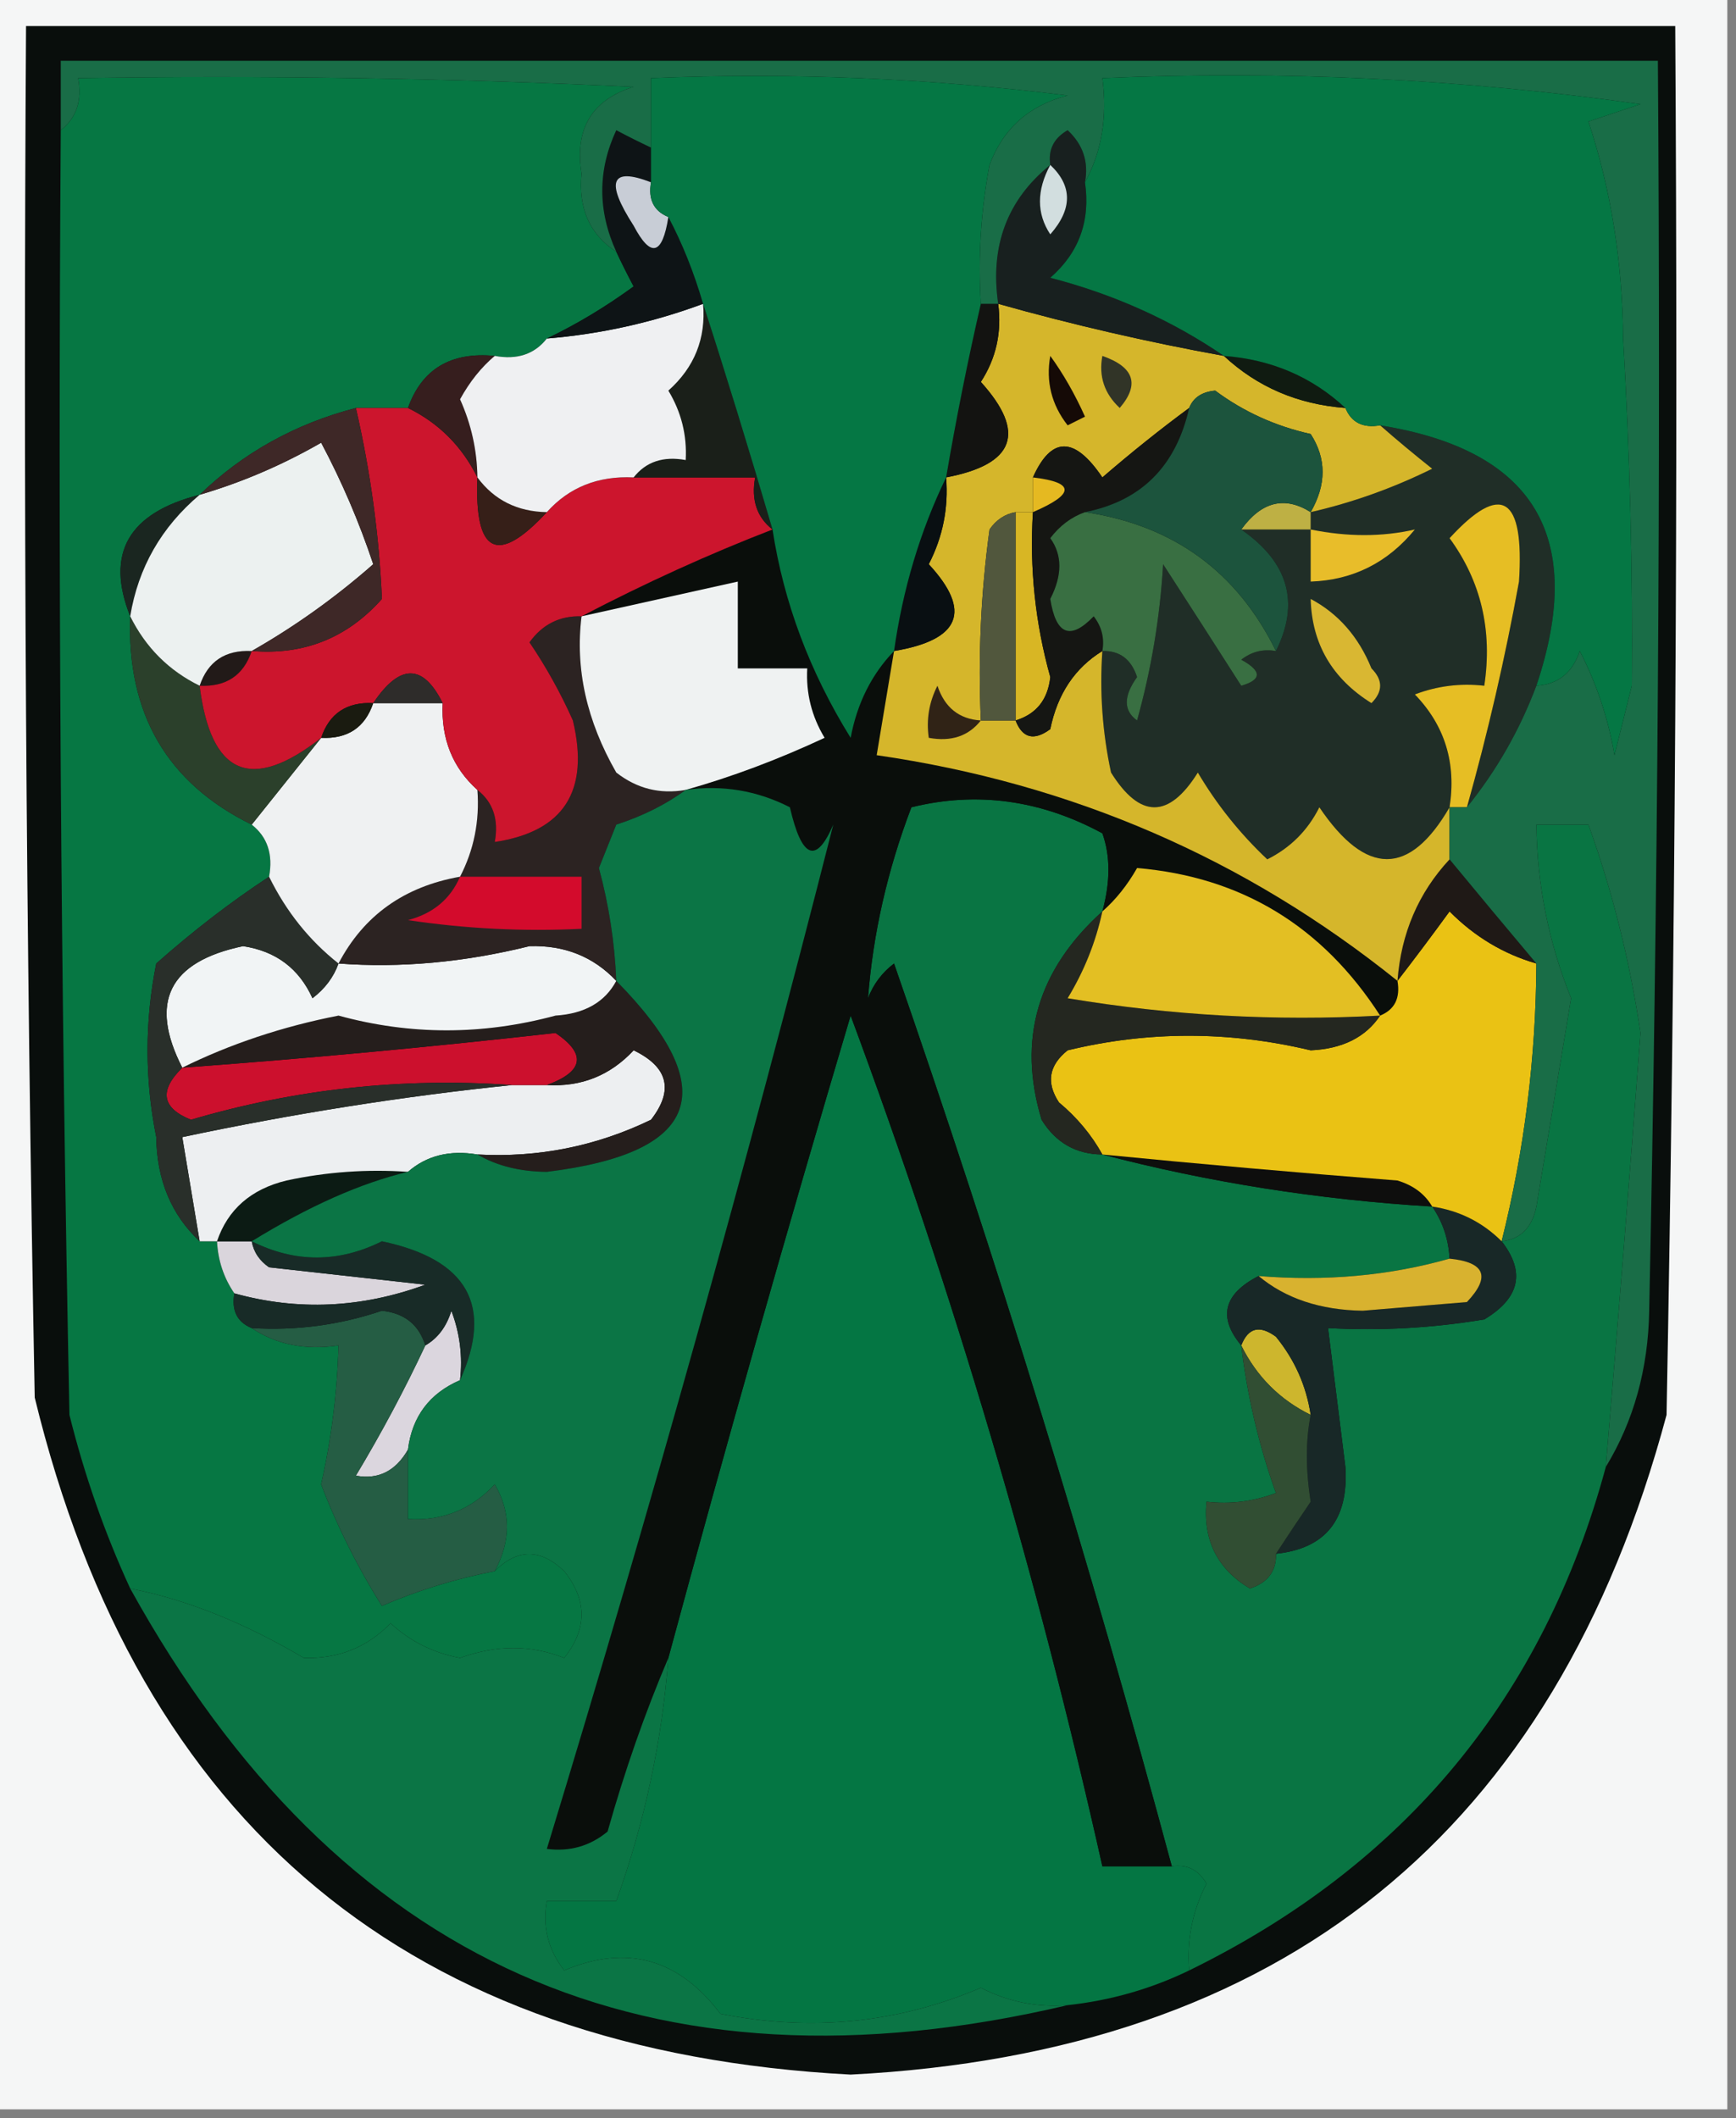 <?xml version="1.0" encoding="UTF-8"?>
<!DOCTYPE svg PUBLIC "-//W3C//DTD SVG 1.1//EN" "http://www.w3.org/Graphics/SVG/1.1/DTD/svg11.dtd">
<svg xmlns="http://www.w3.org/2000/svg" version="1.1" width="100px" height="122px" style="shape-rendering:geometricPrecision; text-rendering:geometricPrecision; image-rendering:optimizeQuality; fill-rule:evenodd; clip-rule:evenodd" xmlns:xlink="http://www.w3.org/1999/xlink">
<rect width="100%" height="100%" fill="#808080" stroke="none"/>
<g><path style="opacity:1" fill="#f5f6f6" d="M -0.5,-0.5 C 32.833,-0.5 66.167,-0.5 99.5,-0.5C 99.5,40.167 99.5,80.833 99.5,121.5C 66.167,121.5 32.833,121.5 -0.5,121.5C -0.5,80.833 -0.5,40.167 -0.5,-0.5 Z"/></g>
<g><path style="opacity:1" fill="#090e0c" d="M 1.5,1.5 C 33.167,1.5 64.833,1.5 96.5,1.5C 96.667,28.169 96.5,54.835 96,81.5C 89.555,105.557 73.889,118.224 49,119.5C 23.665,118.166 7.998,105.166 2,80.5C 1.5,54.169 1.333,27.835 1.5,1.5 Z"/></g>
<g><path style="opacity:1" fill="#097543" d="M 63.5,52.5 C 59.763,55.867 58.596,59.867 60,64.5C 60.816,65.823 61.983,66.489 63.5,66.5C 69.605,68.102 75.938,69.102 82.5,69.5C 83.11,70.391 83.443,71.391 83.5,72.5C 80.038,73.482 76.371,73.815 72.5,73.5C 70.481,74.538 70.147,75.872 71.5,77.5C 71.852,80.428 72.518,83.262 73.5,86C 72.207,86.49 70.873,86.657 69.5,86.5C 69.291,88.714 70.124,90.381 72,91.5C 73.03,91.164 73.53,90.497 73.5,89.5C 76.359,89.199 77.692,87.533 77.5,84.5C 77.163,81.824 76.83,79.157 76.5,76.5C 79.518,76.665 82.518,76.498 85.5,76C 87.548,74.774 87.881,73.274 86.5,71.5C 87.586,71.38 88.253,70.713 88.5,69.5C 89.167,65.5 89.833,61.5 90.5,57.5C 89.205,54.284 88.538,50.951 88.5,47.5C 89.5,47.5 90.5,47.5 91.5,47.5C 92.88,51.326 93.88,55.326 94.5,59.5C 93.87,67.852 93.203,76.185 92.5,84.5C 88.921,97.752 80.921,107.419 68.5,113.5C 68.357,111.738 68.691,110.071 69.5,108.5C 69.043,107.702 68.376,107.369 67.5,107.5C 62.785,89.975 57.452,72.642 51.5,55.5C 50.808,56.025 50.308,56.692 50,57.5C 50.287,53.783 51.121,50.116 52.5,46.5C 56.269,45.573 59.936,46.073 63.5,48C 63.966,49.299 63.966,50.799 63.5,52.5 Z"/></g>
<g><path style="opacity:1" fill="#dbd6de" d="M 26.5,79.5 C 24.738,80.262 23.738,81.596 23.5,83.5C 22.788,84.739 21.788,85.239 20.5,85C 21.986,82.525 23.319,80.025 24.5,77.5C 25.222,77.082 25.722,76.416 26,75.5C 26.49,76.793 26.657,78.127 26.5,79.5 Z"/></g>
<g><path style="opacity:1" fill="#067743" d="M 35.5,14.5 C 35.804,15.15 36.137,15.816 36.5,16.5C 34.855,17.696 33.189,18.696 31.5,19.5C 30.791,20.404 29.791,20.737 28.5,20.5C 25.966,20.259 24.3,21.259 23.5,23.5C 22.5,23.5 21.5,23.5 20.5,23.5C 17.008,24.41 14.008,26.076 11.5,28.5C 7.394,29.544 6.061,31.878 7.5,35.5C 7.298,41.109 9.631,45.109 14.5,47.5C 15.404,48.209 15.737,49.209 15.5,50.5C 13.299,51.945 11.133,53.612 9,55.5C 8.333,58.833 8.333,62.167 9,65.5C 9.037,67.974 9.87,69.974 11.5,71.5C 11.833,71.5 12.167,71.5 12.5,71.5C 12.557,72.609 12.89,73.609 13.5,74.5C 13.328,75.492 13.662,76.158 14.5,76.5C 15.919,77.451 17.585,77.784 19.5,77.5C 19.428,80.193 19.095,82.86 18.5,85.5C 19.43,87.936 20.597,90.269 22,92.5C 24.087,91.603 26.254,90.936 28.5,90.5C 29.802,89.193 31.135,89.193 32.5,90.5C 33.833,92.167 33.833,93.833 32.5,95.5C 30.596,94.74 28.596,94.74 26.5,95.5C 24.956,95.21 23.623,94.544 22.5,93.5C 21.148,94.896 19.481,95.563 17.5,95.5C 14.073,93.469 10.739,92.136 7.5,91.5C 6.033,88.312 4.866,84.979 4,81.5C 3.5,56.836 3.333,32.169 3.5,7.5C 4.404,6.791 4.737,5.791 4.5,4.5C 15.172,4.333 25.838,4.5 36.5,5C 34.09,5.758 33.09,7.425 33.5,10C 33.307,12.008 33.974,13.508 35.5,14.5 Z"/></g>
<g><path style="opacity:1" fill="#255d44" d="M 24.5,77.5 C 23.319,80.025 21.986,82.525 20.5,85C 21.788,85.239 22.788,84.739 23.5,83.5C 23.5,84.833 23.5,86.167 23.5,87.5C 25.483,87.617 27.15,86.95 28.5,85.5C 29.434,87.095 29.434,88.761 28.5,90.5C 26.254,90.936 24.087,91.603 22,92.5C 20.597,90.269 19.43,87.936 18.5,85.5C 19.095,82.86 19.428,80.193 19.5,77.5C 17.585,77.784 15.919,77.451 14.5,76.5C 17.066,76.656 19.566,76.322 22,75.5C 23.301,75.639 24.134,76.305 24.5,77.5 Z"/></g>
<g><path style="opacity:1" fill="#cdb62d" d="M 71.5,77.5 C 71.897,76.475 72.563,76.308 73.5,77C 74.582,78.33 75.249,79.83 75.5,81.5C 73.726,80.63 72.393,79.297 71.5,77.5 Z"/></g>
<g><path style="opacity:1" fill="#047643" d="M 67.5,107.5 C 68.376,107.369 69.043,107.702 69.5,108.5C 68.691,110.071 68.357,111.738 68.5,113.5C 66.299,114.566 63.965,115.233 61.5,115.5C 59.738,115.643 58.071,115.309 56.5,114.5C 51.73,116.536 46.73,117.036 41.5,116C 39.094,112.816 36.094,111.983 32.5,113.5C 31.571,112.311 31.238,110.978 31.5,109.5C 32.833,109.5 34.167,109.5 35.5,109.5C 37.127,104.988 38.127,100.321 38.5,95.5C 41.837,83.159 45.337,70.826 49,58.5C 54.932,74.466 59.765,90.799 63.5,107.5C 64.833,107.5 66.167,107.5 67.5,107.5 Z"/></g>
<g><path style="opacity:1" fill="#182827" d="M 82.5,69.5 C 84.062,69.733 85.395,70.4 86.5,71.5C 87.881,73.274 87.548,74.774 85.5,76C 82.518,76.498 79.518,76.665 76.5,76.5C 76.83,79.157 77.163,81.824 77.5,84.5C 77.692,87.533 76.359,89.199 73.5,89.5C 74.141,88.518 74.808,87.518 75.5,86.5C 75.208,84.644 75.208,82.978 75.5,81.5C 75.249,79.83 74.582,78.33 73.5,77C 72.563,76.308 71.897,76.475 71.5,77.5C 70.147,75.872 70.481,74.538 72.5,73.5C 74.048,74.794 76.048,75.461 78.5,75.5C 80.5,75.333 82.5,75.167 84.5,75C 85.882,73.539 85.549,72.706 83.5,72.5C 83.443,71.391 83.11,70.391 82.5,69.5 Z"/></g>
<g><path style="opacity:1" fill="#d8b22f" d="M 83.5,72.5 C 85.549,72.706 85.882,73.539 84.5,75C 82.5,75.167 80.5,75.333 78.5,75.5C 76.048,75.461 74.048,74.794 72.5,73.5C 76.371,73.815 80.038,73.482 83.5,72.5 Z"/></g>
<g><path style="opacity:1" fill="#dad5dc" d="M 12.5,71.5 C 13.167,71.5 13.833,71.5 14.5,71.5C 14.611,72.117 14.944,72.617 15.5,73C 18.5,73.333 21.5,73.667 24.5,74C 20.823,75.349 17.156,75.515 13.5,74.5C 12.89,73.609 12.557,72.609 12.5,71.5 Z"/></g>
<g><path style="opacity:1" fill="#182b27" d="M 14.5,71.5 C 16.993,72.746 19.493,72.746 22,71.5C 26.935,72.541 28.435,75.207 26.5,79.5C 26.657,78.127 26.49,76.793 26,75.5C 25.722,76.416 25.222,77.082 24.5,77.5C 24.134,76.305 23.301,75.639 22,75.5C 19.566,76.322 17.066,76.656 14.5,76.5C 13.662,76.158 13.328,75.492 13.5,74.5C 17.156,75.515 20.823,75.349 24.5,74C 21.5,73.667 18.5,73.333 15.5,73C 14.944,72.617 14.611,72.117 14.5,71.5 Z"/></g>
<g><path style="opacity:1" fill="#0c1b14" d="M 23.5,67.5 C 20.792,68.141 17.792,69.474 14.5,71.5C 13.833,71.5 13.167,71.5 12.5,71.5C 13.122,69.665 14.456,68.498 16.5,68C 18.81,67.503 21.143,67.337 23.5,67.5 Z"/></g>
<g><path style="opacity:1" fill="#0e0e0d" d="M 63.5,66.5 C 69.153,67.055 74.82,67.555 80.5,68C 81.416,68.278 82.082,68.778 82.5,69.5C 75.938,69.102 69.605,68.102 63.5,66.5 Z"/></g>
<g><path style="opacity:1" fill="#0a0e0b" d="M 44.5,30.5 C 45.145,34.706 46.645,38.706 49,42.5C 49.374,40.509 50.207,38.842 51.5,37.5C 51.167,39.5 50.833,41.5 50.5,43.5C 61.748,45.128 71.748,49.461 80.5,56.5C 80.672,57.492 80.338,58.158 79.5,58.5C 76.175,53.342 71.508,50.509 65.5,50C 64.934,50.995 64.267,51.828 63.5,52.5C 63.966,50.799 63.966,49.299 63.5,48C 59.936,46.073 56.269,45.573 52.5,46.5C 51.121,50.116 50.287,53.783 50,57.5C 50.308,56.692 50.808,56.025 51.5,55.5C 57.452,72.642 62.785,89.975 67.5,107.5C 66.167,107.5 64.833,107.5 63.5,107.5C 59.765,90.799 54.932,74.466 49,58.5C 45.337,70.826 41.837,83.159 38.5,95.5C 37.153,98.663 35.986,101.996 35,105.5C 33.989,106.337 32.822,106.67 31.5,106.5C 37.483,86.894 42.983,67.228 48,47.5C 47.016,49.795 46.183,49.461 45.5,46.5C 43.604,45.534 41.604,45.201 39.5,45.5C 42.15,44.753 44.816,43.753 47.5,42.5C 46.754,41.264 46.421,39.931 46.5,38.5C 45.167,38.5 43.833,38.5 42.5,38.5C 42.5,36.833 42.5,35.167 42.5,33.5C 39.5,34.167 36.5,34.833 33.5,35.5C 37.177,33.579 40.843,31.912 44.5,30.5 Z"/></g>
<g><path style="opacity:1" fill="#edeff1" d="M 27.5,66.5 C 25.901,66.232 24.568,66.566 23.5,67.5C 21.143,67.337 18.81,67.503 16.5,68C 14.456,68.498 13.122,69.665 12.5,71.5C 12.167,71.5 11.833,71.5 11.5,71.5C 11.167,69.5 10.833,67.5 10.5,65.5C 16.898,64.145 23.231,63.145 29.5,62.5C 30.167,62.5 30.833,62.5 31.5,62.5C 33.483,62.617 35.15,61.95 36.5,60.5C 38.49,61.463 38.823,62.796 37.5,64.5C 34.34,66.027 31.007,66.693 27.5,66.5 Z"/></g>
<g><path style="opacity:1" fill="#eac214" d="M 88.5,55.5 C 88.476,60.923 87.81,66.257 86.5,71.5C 85.395,70.4 84.062,69.733 82.5,69.5C 82.082,68.778 81.416,68.278 80.5,68C 74.82,67.555 69.153,67.055 63.5,66.5C 62.878,65.373 62.045,64.373 61,63.5C 60.251,62.365 60.417,61.365 61.5,60.5C 66.131,59.381 70.798,59.381 75.5,60.5C 77.333,60.415 78.666,59.748 79.5,58.5C 80.338,58.158 80.672,57.492 80.5,56.5C 81.479,55.235 82.479,53.901 83.5,52.5C 84.94,53.952 86.606,54.952 88.5,55.5 Z"/></g>
<g><path style="opacity:1" fill="#cc102d" d="M 31.5,62.5 C 30.833,62.5 30.167,62.5 29.5,62.5C 23.19,62.057 17.023,62.724 11,64.5C 9.317,63.824 9.15,62.824 10.5,61.5C 17.724,60.969 24.89,60.302 32,59.5C 33.795,60.719 33.628,61.719 31.5,62.5 Z"/></g>
<g><path style="opacity:1" fill="#242720" d="M 63.5,52.5 C 63.123,54.258 62.456,55.925 61.5,57.5C 67.463,58.496 73.463,58.829 79.5,58.5C 78.666,59.748 77.333,60.415 75.5,60.5C 70.798,59.381 66.131,59.381 61.5,60.5C 60.417,61.365 60.251,62.365 61,63.5C 62.045,64.373 62.878,65.373 63.5,66.5C 61.983,66.489 60.816,65.823 60,64.5C 58.596,59.867 59.763,55.867 63.5,52.5 Z"/></g>
<g><path style="opacity:1" fill="#251e1c" d="M 35.5,56.5 C 41.666,62.755 40.333,66.422 31.5,67.5C 29.955,67.489 28.622,67.156 27.5,66.5C 31.007,66.693 34.34,66.027 37.5,64.5C 38.823,62.796 38.49,61.463 36.5,60.5C 35.15,61.95 33.483,62.617 31.5,62.5C 33.628,61.719 33.795,60.719 32,59.5C 24.89,60.302 17.724,60.969 10.5,61.5C 13.268,60.133 16.268,59.133 19.5,58.5C 23.632,59.633 27.799,59.633 32,58.5C 33.681,58.392 34.848,57.725 35.5,56.5 Z"/></g>
<g><path style="opacity:1" fill="#f1f4f5" d="M 19.5,55.5 C 23.061,55.767 26.728,55.434 30.5,54.5C 32.514,54.437 34.181,55.103 35.5,56.5C 34.848,57.725 33.681,58.392 32,58.5C 27.799,59.633 23.632,59.633 19.5,58.5C 16.268,59.133 13.268,60.133 10.5,61.5C 8.568,57.726 9.735,55.393 14,54.5C 15.889,54.785 17.223,55.785 18,57.5C 18.717,56.956 19.217,56.289 19.5,55.5 Z"/></g>
<g><path style="opacity:1" fill="#292f2a" d="M 15.5,50.5 C 16.485,52.506 17.818,54.173 19.5,55.5C 19.217,56.289 18.717,56.956 18,57.5C 17.223,55.785 15.889,54.785 14,54.5C 9.735,55.393 8.568,57.726 10.5,61.5C 9.15,62.824 9.317,63.824 11,64.5C 17.023,62.724 23.19,62.057 29.5,62.5C 23.231,63.145 16.898,64.145 10.5,65.5C 10.833,67.5 11.167,69.5 11.5,71.5C 9.87,69.974 9.037,67.974 9,65.5C 8.333,62.167 8.333,58.833 9,55.5C 11.133,53.612 13.299,51.945 15.5,50.5 Z"/></g>
<g><path style="opacity:1" fill="#1f1916" d="M 83.5,49.5 C 85.114,51.456 86.781,53.456 88.5,55.5C 86.606,54.952 84.94,53.952 83.5,52.5C 82.479,53.901 81.479,55.235 80.5,56.5C 80.707,53.759 81.707,51.426 83.5,49.5 Z"/></g>
<g><path style="opacity:1" fill="#e3bf23" d="M 79.5,58.5 C 73.463,58.829 67.463,58.496 61.5,57.5C 62.456,55.925 63.123,54.258 63.5,52.5C 64.267,51.828 64.934,50.995 65.5,50C 71.508,50.509 76.175,53.342 79.5,58.5 Z"/></g>
<g><path style="opacity:1" fill="#2c2322" d="M 33.5,35.5 C 33.124,38.522 33.791,41.522 35.5,44.5C 36.689,45.429 38.022,45.762 39.5,45.5C 38.359,46.339 37.026,47.006 35.5,47.5C 35.167,48.333 34.833,49.167 34.5,50C 35.077,52.137 35.41,54.304 35.5,56.5C 34.181,55.103 32.514,54.437 30.5,54.5C 26.728,55.434 23.061,55.767 19.5,55.5C 20.948,52.736 23.281,51.069 26.5,50.5C 27.301,48.958 27.634,47.291 27.5,45.5C 28.404,46.209 28.737,47.209 28.5,48.5C 32.475,47.903 33.975,45.569 33,41.5C 32.294,39.919 31.46,38.419 30.5,37C 31.244,35.961 32.244,35.461 33.5,35.5 Z"/></g>
<g><path style="opacity:1" fill="#d30b2c" d="M 26.5,50.5 C 28.833,50.5 31.167,50.5 33.5,50.5C 33.5,51.5 33.5,52.5 33.5,53.5C 30.15,53.665 26.817,53.498 23.5,53C 24.942,52.623 25.942,51.79 26.5,50.5 Z"/></g>
<g><path style="opacity:1" fill="#eff1f2" d="M 21.5,40.5 C 22.833,40.5 24.167,40.5 25.5,40.5C 25.402,42.553 26.069,44.22 27.5,45.5C 27.634,47.291 27.301,48.958 26.5,50.5C 23.281,51.069 20.948,52.736 19.5,55.5C 17.818,54.173 16.485,52.506 15.5,50.5C 15.737,49.209 15.404,48.209 14.5,47.5C 15.833,45.833 17.167,44.167 18.5,42.5C 20.027,42.573 21.027,41.906 21.5,40.5 Z"/></g>
<g><path style="opacity:1" fill="#202e27" d="M 79.5,24.5 C 88.381,25.925 91.381,30.925 88.5,39.5C 87.539,42.055 86.206,44.388 84.5,46.5C 85.703,42.222 86.703,37.889 87.5,33.5C 87.816,28.586 86.483,27.752 83.5,31C 85.314,33.481 85.98,36.315 85.5,39.5C 84.127,39.343 82.793,39.51 81.5,40C 83.229,41.789 83.896,43.956 83.5,46.5C 81.191,50.482 78.691,50.482 76,46.5C 75.333,47.833 74.333,48.833 73,49.5C 71.426,48.016 70.093,46.349 69,44.5C 67.333,47.167 65.667,47.167 64,44.5C 63.503,42.19 63.337,39.857 63.5,37.5C 64.497,37.47 65.164,37.97 65.5,39C 64.709,40.101 64.709,40.934 65.5,41.5C 66.321,38.553 66.821,35.553 67,32.5C 68.547,34.892 70.047,37.226 71.5,39.5C 72.696,39.154 72.696,38.654 71.5,38C 72.094,37.536 72.761,37.369 73.5,37.5C 74.885,34.715 74.218,32.382 71.5,30.5C 72.833,30.5 74.167,30.5 75.5,30.5C 75.5,30.167 75.5,29.833 75.5,29.5C 77.901,28.951 80.235,28.118 82.5,27C 81.429,26.148 80.429,25.315 79.5,24.5 Z"/></g>
<g><path style="opacity:1" fill="#2b402b" d="M 7.5,35.5 C 8.393,37.297 9.726,38.63 11.5,39.5C 12.141,44.656 14.475,45.656 18.5,42.5C 17.167,44.167 15.833,45.833 14.5,47.5C 9.631,45.109 7.298,41.109 7.5,35.5 Z"/></g>
<g><path style="opacity:1" fill="#d5b62b" d="M 57.5,17.5 C 61.787,18.707 66.12,19.707 70.5,20.5C 72.426,22.293 74.759,23.293 77.5,23.5C 77.842,24.338 78.508,24.672 79.5,24.5C 80.429,25.315 81.429,26.148 82.5,27C 80.235,28.118 77.901,28.951 75.5,29.5C 76.413,27.914 76.413,26.414 75.5,25C 73.464,24.546 71.63,23.713 70,22.5C 69.235,22.57 68.735,22.903 68.5,23.5C 66.851,24.714 65.185,26.047 63.5,27.5C 61.895,25.121 60.562,25.121 59.5,27.5C 59.5,28.167 59.5,28.833 59.5,29.5C 59.167,29.5 58.833,29.5 58.5,29.5C 57.883,29.611 57.383,29.944 57,30.5C 56.501,34.152 56.335,37.818 56.5,41.5C 57.167,41.5 57.833,41.5 58.5,41.5C 58.897,42.525 59.563,42.692 60.5,42C 60.915,39.974 61.915,38.474 63.5,37.5C 63.337,39.857 63.503,42.19 64,44.5C 65.667,47.167 67.333,47.167 69,44.5C 70.093,46.349 71.426,48.016 73,49.5C 74.333,48.833 75.333,47.833 76,46.5C 78.691,50.482 81.191,50.482 83.5,46.5C 83.5,47.5 83.5,48.5 83.5,49.5C 81.707,51.426 80.707,53.759 80.5,56.5C 71.748,49.461 61.748,45.128 50.5,43.5C 50.833,41.5 51.167,39.5 51.5,37.5C 55.33,36.859 55.996,35.193 53.5,32.5C 54.309,30.929 54.643,29.262 54.5,27.5C 58.467,26.746 59.133,24.913 56.5,22C 57.38,20.644 57.714,19.144 57.5,17.5 Z"/></g>
<g><path style="opacity:1" fill="#302316" d="M 56.5,41.5 C 55.791,42.404 54.791,42.737 53.5,42.5C 53.35,41.448 53.517,40.448 54,39.5C 54.417,40.756 55.25,41.423 56.5,41.5 Z"/></g>
<g><path style="opacity:1" fill="#221a18" d="M 14.5,37.5 C 14.027,38.906 13.027,39.573 11.5,39.5C 11.973,38.094 12.973,37.427 14.5,37.5 Z"/></g>
<g><path style="opacity:1" fill="#eff2f2" d="M 39.5,45.5 C 38.022,45.762 36.689,45.429 35.5,44.5C 33.791,41.522 33.124,38.522 33.5,35.5C 36.5,34.833 39.5,34.167 42.5,33.5C 42.5,35.167 42.5,36.833 42.5,38.5C 43.833,38.5 45.167,38.5 46.5,38.5C 46.421,39.931 46.754,41.264 47.5,42.5C 44.816,43.753 42.15,44.753 39.5,45.5 Z"/></g>
<g><path style="opacity:1" fill="#d9b732" d="M 75.5,34.5 C 77.093,35.348 78.26,36.681 79,38.5C 79.667,39.167 79.667,39.833 79,40.5C 76.736,39.084 75.569,37.084 75.5,34.5 Z"/></g>
<g><path style="opacity:1" fill="#d8b624" d="M 58.5,29.5 C 58.833,29.5 59.167,29.5 59.5,29.5C 59.299,32.728 59.633,35.895 60.5,39C 60.361,40.301 59.695,41.134 58.5,41.5C 58.5,37.5 58.5,33.5 58.5,29.5 Z"/></g>
<g><path style="opacity:1" fill="#090f12" d="M 54.5,27.5 C 54.643,29.262 54.309,30.929 53.5,32.5C 55.996,35.193 55.33,36.859 51.5,37.5C 52.007,33.916 53.007,30.583 54.5,27.5 Z"/></g>
<g><path style="opacity:1" fill="#51573d" d="M 58.5,29.5 C 58.5,33.5 58.5,37.5 58.5,41.5C 57.833,41.5 57.167,41.5 56.5,41.5C 56.335,37.818 56.501,34.152 57,30.5C 57.383,29.944 57.883,29.611 58.5,29.5 Z"/></g>
<g><path style="opacity:1" fill="#cc152d" d="M 20.5,23.5 C 21.5,23.5 22.5,23.5 23.5,23.5C 25.274,24.37 26.607,25.703 27.5,27.5C 27.323,31.91 28.657,32.577 31.5,29.5C 32.78,28.069 34.447,27.402 36.5,27.5C 38.833,27.5 41.167,27.5 43.5,27.5C 43.263,28.791 43.596,29.791 44.5,30.5C 40.843,31.912 37.177,33.579 33.5,35.5C 32.244,35.461 31.244,35.961 30.5,37C 31.46,38.419 32.294,39.919 33,41.5C 33.975,45.569 32.475,47.903 28.5,48.5C 28.737,47.209 28.404,46.209 27.5,45.5C 26.069,44.22 25.402,42.553 25.5,40.5C 24.366,38.219 23.032,38.219 21.5,40.5C 19.973,40.427 18.973,41.094 18.5,42.5C 14.475,45.656 12.141,44.656 11.5,39.5C 13.027,39.573 14.027,38.906 14.5,37.5C 17.505,37.747 20.005,36.747 22,34.5C 21.841,30.83 21.341,27.163 20.5,23.5 Z"/></g>
<g><path style="opacity:1" fill="#1a1b10" d="M 21.5,40.5 C 21.027,41.906 20.027,42.573 18.5,42.5C 18.973,41.094 19.973,40.427 21.5,40.5 Z"/></g>
<g><path style="opacity:1" fill="#2e2c2a" d="M 25.5,40.5 C 24.167,40.5 22.833,40.5 21.5,40.5C 23.032,38.219 24.366,38.219 25.5,40.5 Z"/></g>
<g><path style="opacity:1" fill="#151613" d="M 68.5,23.5 C 67.74,26.856 65.74,28.856 62.5,29.5C 61.711,29.783 61.044,30.283 60.5,31C 61.198,31.971 61.198,33.137 60.5,34.5C 60.824,36.569 61.657,36.902 63,35.5C 63.464,36.094 63.631,36.761 63.5,37.5C 61.915,38.474 60.915,39.974 60.5,42C 59.563,42.692 58.897,42.525 58.5,41.5C 59.695,41.134 60.361,40.301 60.5,39C 59.633,35.895 59.299,32.728 59.5,29.5C 61.933,28.452 61.933,27.786 59.5,27.5C 60.562,25.121 61.895,25.121 63.5,27.5C 65.185,26.047 66.851,24.714 68.5,23.5 Z"/></g>
<g><path style="opacity:1" fill="#e6be24" d="M 84.5,46.5 C 84.167,46.5 83.833,46.5 83.5,46.5C 83.896,43.956 83.229,41.789 81.5,40C 82.793,39.51 84.127,39.343 85.5,39.5C 85.98,36.315 85.314,33.481 83.5,31C 86.483,27.752 87.816,28.586 87.5,33.5C 86.703,37.889 85.703,42.222 84.5,46.5 Z"/></g>
<g><path style="opacity:1" fill="#e8bd2a" d="M 75.5,30.5 C 77.62,30.93 79.62,30.93 81.5,30.5C 79.929,32.415 77.929,33.415 75.5,33.5C 75.5,32.5 75.5,31.5 75.5,30.5 Z"/></g>
<g><path style="opacity:1" fill="#1a2620" d="M 11.5,28.5 C 9.295,30.363 7.961,32.697 7.5,35.5C 6.061,31.878 7.394,29.544 11.5,28.5 Z"/></g>
<g><path style="opacity:1" fill="#ecf1f0" d="M 14.5,37.5 C 12.973,37.427 11.973,38.094 11.5,39.5C 9.726,38.63 8.393,37.297 7.5,35.5C 7.961,32.697 9.295,30.363 11.5,28.5C 13.928,27.788 16.261,26.788 18.5,25.5C 19.692,27.741 20.692,30.075 21.5,32.5C 19.313,34.422 16.98,36.088 14.5,37.5 Z"/></g>
<g><path style="opacity:1" fill="#396f42" d="M 62.5,29.5 C 67.586,30.258 71.253,32.925 73.5,37.5C 72.761,37.369 72.094,37.536 71.5,38C 72.696,38.654 72.696,39.154 71.5,39.5C 70.047,37.226 68.547,34.892 67,32.5C 66.821,35.553 66.321,38.553 65.5,41.5C 64.709,40.934 64.709,40.101 65.5,39C 65.164,37.97 64.497,37.47 63.5,37.5C 63.631,36.761 63.464,36.094 63,35.5C 61.657,36.902 60.824,36.569 60.5,34.5C 61.198,33.137 61.198,31.971 60.5,31C 61.044,30.283 61.711,29.783 62.5,29.5 Z"/></g>
<g><path style="opacity:1" fill="#361f18" d="M 27.5,27.5 C 28.467,28.806 29.801,29.473 31.5,29.5C 28.657,32.577 27.323,31.91 27.5,27.5 Z"/></g>
<g><path style="opacity:1" fill="#3e2827" d="M 20.5,23.5 C 21.341,27.163 21.841,30.83 22,34.5C 20.005,36.747 17.505,37.747 14.5,37.5C 16.98,36.088 19.313,34.422 21.5,32.5C 20.692,30.075 19.692,27.741 18.5,25.5C 16.261,26.788 13.928,27.788 11.5,28.5C 14.008,26.076 17.008,24.41 20.5,23.5 Z"/></g>
<g><path style="opacity:1" fill="#beb044" d="M 75.5,29.5 C 75.5,29.833 75.5,30.167 75.5,30.5C 74.167,30.5 72.833,30.5 71.5,30.5C 72.665,28.891 73.999,28.557 75.5,29.5 Z"/></g>
<g><path style="opacity:1" fill="#1c543d" d="M 75.5,29.5 C 73.999,28.557 72.665,28.891 71.5,30.5C 74.218,32.382 74.885,34.715 73.5,37.5C 71.253,32.925 67.586,30.258 62.5,29.5C 65.74,28.856 67.74,26.856 68.5,23.5C 68.735,22.903 69.235,22.57 70,22.5C 71.63,23.713 73.464,24.546 75.5,25C 76.413,26.414 76.413,27.914 75.5,29.5 Z"/></g>
<g><path style="opacity:1" fill="#e5b921" d="M 59.5,27.5 C 61.933,27.786 61.933,28.452 59.5,29.5C 59.5,28.833 59.5,28.167 59.5,27.5 Z"/></g>
<g><path style="opacity:1" fill="#131311" d="M 56.5,17.5 C 56.833,17.5 57.167,17.5 57.5,17.5C 57.714,19.144 57.38,20.644 56.5,22C 59.133,24.913 58.467,26.746 54.5,27.5C 55.076,24.124 55.743,20.791 56.5,17.5 Z"/></g>
<g><path style="opacity:1" fill="#1a1f19" d="M 40.5,17.5 C 41.78,21.449 43.114,25.783 44.5,30.5C 43.596,29.791 43.263,28.791 43.5,27.5C 41.167,27.5 38.833,27.5 36.5,27.5C 37.209,26.596 38.209,26.263 39.5,26.5C 39.579,25.07 39.246,23.736 38.5,22.5C 40.005,21.159 40.672,19.492 40.5,17.5 Z"/></g>
<g><path style="opacity:1" fill="#150a06" d="M 60.5,20.5 C 61.248,21.531 61.915,22.698 62.5,24C 62.167,24.167 61.833,24.333 61.5,24.5C 60.571,23.311 60.238,21.978 60.5,20.5 Z"/></g>
<g><path style="opacity:1" fill="#361e1e" d="M 28.5,20.5 C 27.722,21.156 27.056,21.989 26.5,23C 27.148,24.44 27.481,25.94 27.5,27.5C 26.607,25.703 25.274,24.37 23.5,23.5C 24.3,21.259 25.966,20.259 28.5,20.5 Z"/></g>
<g><path style="opacity:1" fill="#313427" d="M 63.5,20.5 C 65.332,21.14 65.665,22.14 64.5,23.5C 63.614,22.675 63.281,21.675 63.5,20.5 Z"/></g>
<g><path style="opacity:1" fill="#101b11" d="M 70.5,20.5 C 73.241,20.707 75.574,21.707 77.5,23.5C 74.759,23.293 72.426,22.293 70.5,20.5 Z"/></g>
<g><path style="opacity:1" fill="#eff0f2" d="M 40.5,17.5 C 40.672,19.492 40.005,21.159 38.5,22.5C 39.246,23.736 39.579,25.07 39.5,26.5C 38.209,26.263 37.209,26.596 36.5,27.5C 34.447,27.402 32.78,28.069 31.5,29.5C 29.801,29.473 28.467,28.806 27.5,27.5C 27.481,25.94 27.148,24.44 26.5,23C 27.056,21.989 27.722,21.156 28.5,20.5C 29.791,20.737 30.791,20.404 31.5,19.5C 34.598,19.244 37.598,18.578 40.5,17.5 Z"/></g>
<g><path style="opacity:1" fill="#0e1416" d="M 37.5,8.5 C 37.5,9.167 37.5,9.833 37.5,10.5C 35.187,9.608 34.853,10.442 36.5,13C 37.487,14.872 38.154,14.705 38.5,12.5C 39.309,14.028 39.976,15.694 40.5,17.5C 37.598,18.578 34.598,19.244 31.5,19.5C 33.189,18.696 34.855,17.696 36.5,16.5C 36.137,15.816 35.804,15.15 35.5,14.5C 34.425,12.145 34.425,9.811 35.5,7.5C 36.184,7.863 36.85,8.196 37.5,8.5 Z"/></g>
<g><path style="opacity:1" fill="#18201f" d="M 62.5,10.5 C 62.822,12.722 62.155,14.556 60.5,16C 64.162,16.949 67.495,18.449 70.5,20.5C 66.12,19.707 61.787,18.707 57.5,17.5C 57.018,14.169 58.018,11.503 60.5,9.5C 60.369,8.624 60.703,7.957 61.5,7.5C 62.386,8.325 62.719,9.325 62.5,10.5 Z"/></g>
<g><path style="opacity:1" fill="#196d47" d="M 92.5,84.5 C 93.203,76.185 93.87,67.852 94.5,59.5C 93.88,55.326 92.88,51.326 91.5,47.5C 90.5,47.5 89.5,47.5 88.5,47.5C 88.538,50.951 89.205,54.284 90.5,57.5C 89.833,61.5 89.167,65.5 88.5,69.5C 88.253,70.713 87.586,71.38 86.5,71.5C 87.81,66.257 88.476,60.923 88.5,55.5C 86.781,53.456 85.114,51.456 83.5,49.5C 83.5,48.5 83.5,47.5 83.5,46.5C 83.833,46.5 84.167,46.5 84.5,46.5C 86.206,44.388 87.539,42.055 88.5,39.5C 89.75,39.423 90.583,38.756 91,37.5C 91.973,39.392 92.64,41.392 93,43.5C 93.333,42.167 93.667,40.833 94,39.5C 94.057,32.849 93.89,26.182 93.5,19.5C 93.463,15.075 92.796,10.909 91.5,7C 92.5,6.667 93.5,6.333 94.5,6C 84.271,4.549 73.938,4.049 63.5,4.5C 63.795,6.735 63.461,8.735 62.5,10.5C 62.719,9.325 62.386,8.325 61.5,7.5C 60.703,7.957 60.369,8.624 60.5,9.5C 58.018,11.503 57.018,14.169 57.5,17.5C 57.167,17.5 56.833,17.5 56.5,17.5C 56.336,14.813 56.503,12.146 57,9.5C 57.791,7.396 59.291,6.063 61.5,5.5C 53.528,4.502 45.528,4.169 37.5,4.5C 37.5,5.833 37.5,7.167 37.5,8.5C 36.85,8.196 36.184,7.863 35.5,7.5C 34.425,9.811 34.425,12.145 35.5,14.5C 33.974,13.508 33.307,12.008 33.5,10C 33.09,7.425 34.09,5.758 36.5,5C 25.838,4.5 15.172,4.333 4.5,4.5C 4.737,5.791 4.404,6.791 3.5,7.5C 3.5,6.167 3.5,4.833 3.5,3.5C 34.167,3.5 64.833,3.5 95.5,3.5C 95.667,27.502 95.5,51.502 95,75.5C 94.943,78.851 94.109,81.851 92.5,84.5 Z"/></g>
<g><path style="opacity:1" fill="#d2dedf" d="M 60.5,9.5 C 61.782,10.708 61.782,12.042 60.5,13.5C 59.708,12.3 59.708,10.967 60.5,9.5 Z"/></g>
<g><path style="opacity:1" fill="#c8cdd6" d="M 37.5,10.5 C 37.328,11.492 37.662,12.158 38.5,12.5C 38.154,14.705 37.487,14.872 36.5,13C 34.853,10.442 35.187,9.608 37.5,10.5 Z"/></g>
<g><path style="opacity:1" fill="#057744" d="M 88.5,39.5 C 91.381,30.925 88.381,25.925 79.5,24.5C 78.508,24.672 77.842,24.338 77.5,23.5C 75.574,21.707 73.241,20.707 70.5,20.5C 67.495,18.449 64.162,16.949 60.5,16C 62.155,14.556 62.822,12.722 62.5,10.5C 63.461,8.735 63.795,6.735 63.5,4.5C 73.938,4.049 84.271,4.549 94.5,6C 93.5,6.333 92.5,6.667 91.5,7C 92.796,10.909 93.463,15.075 93.5,19.5C 93.89,26.182 94.057,32.849 94,39.5C 93.667,40.833 93.333,42.167 93,43.5C 92.64,41.392 91.973,39.392 91,37.5C 90.583,38.756 89.75,39.423 88.5,39.5 Z"/></g>
<g><path style="opacity:1" fill="#057744" d="M 56.5,17.5 C 55.743,20.791 55.076,24.124 54.5,27.5C 53.007,30.583 52.007,33.916 51.5,37.5C 50.207,38.842 49.374,40.509 49,42.5C 46.645,38.706 45.145,34.706 44.5,30.5C 43.114,25.783 41.78,21.449 40.5,17.5C 39.976,15.694 39.309,14.028 38.5,12.5C 37.662,12.158 37.328,11.492 37.5,10.5C 37.5,9.833 37.5,9.167 37.5,8.5C 37.5,7.167 37.5,5.833 37.5,4.5C 45.528,4.169 53.528,4.502 61.5,5.5C 59.291,6.063 57.791,7.396 57,9.5C 56.503,12.146 56.336,14.813 56.5,17.5 Z"/></g>
<g><path style="opacity:1" fill="#314e33" d="M 71.5,77.5 C 72.393,79.297 73.726,80.63 75.5,81.5C 75.208,82.978 75.208,84.644 75.5,86.5C 74.808,87.518 74.141,88.518 73.5,89.5C 73.53,90.497 73.03,91.164 72,91.5C 70.124,90.381 69.291,88.714 69.5,86.5C 70.873,86.657 72.207,86.49 73.5,86C 72.518,83.262 71.852,80.428 71.5,77.5 Z"/></g>
<g><path style="opacity:1" fill="#0b7545" d="M 39.5,45.5 C 41.604,45.201 43.604,45.534 45.5,46.5C 46.183,49.461 47.016,49.795 48,47.5C 42.983,67.228 37.483,86.894 31.5,106.5C 32.822,106.67 33.989,106.337 35,105.5C 35.986,101.996 37.153,98.663 38.5,95.5C 38.127,100.321 37.127,104.988 35.5,109.5C 34.167,109.5 32.833,109.5 31.5,109.5C 31.238,110.978 31.571,112.311 32.5,113.5C 36.094,111.983 39.094,112.816 41.5,116C 46.73,117.036 51.73,116.536 56.5,114.5C 58.071,115.309 59.738,115.643 61.5,115.5C 37.473,121.155 19.473,113.155 7.5,91.5C 10.739,92.136 14.073,93.469 17.5,95.5C 19.481,95.563 21.148,94.896 22.5,93.5C 23.623,94.544 24.956,95.21 26.5,95.5C 28.596,94.74 30.596,94.74 32.5,95.5C 33.833,93.833 33.833,92.167 32.5,90.5C 31.135,89.193 29.802,89.193 28.5,90.5C 29.434,88.761 29.434,87.095 28.5,85.5C 27.15,86.95 25.483,87.617 23.5,87.5C 23.5,86.167 23.5,84.833 23.5,83.5C 23.738,81.596 24.738,80.262 26.5,79.5C 28.435,75.207 26.935,72.541 22,71.5C 19.493,72.746 16.993,72.746 14.5,71.5C 17.792,69.474 20.792,68.141 23.5,67.5C 24.568,66.566 25.901,66.232 27.5,66.5C 28.622,67.156 29.955,67.489 31.5,67.5C 40.333,66.422 41.666,62.755 35.5,56.5C 35.41,54.304 35.077,52.137 34.5,50C 34.833,49.167 35.167,48.333 35.5,47.5C 37.026,47.006 38.359,46.339 39.5,45.5 Z"/></g>
</svg>

